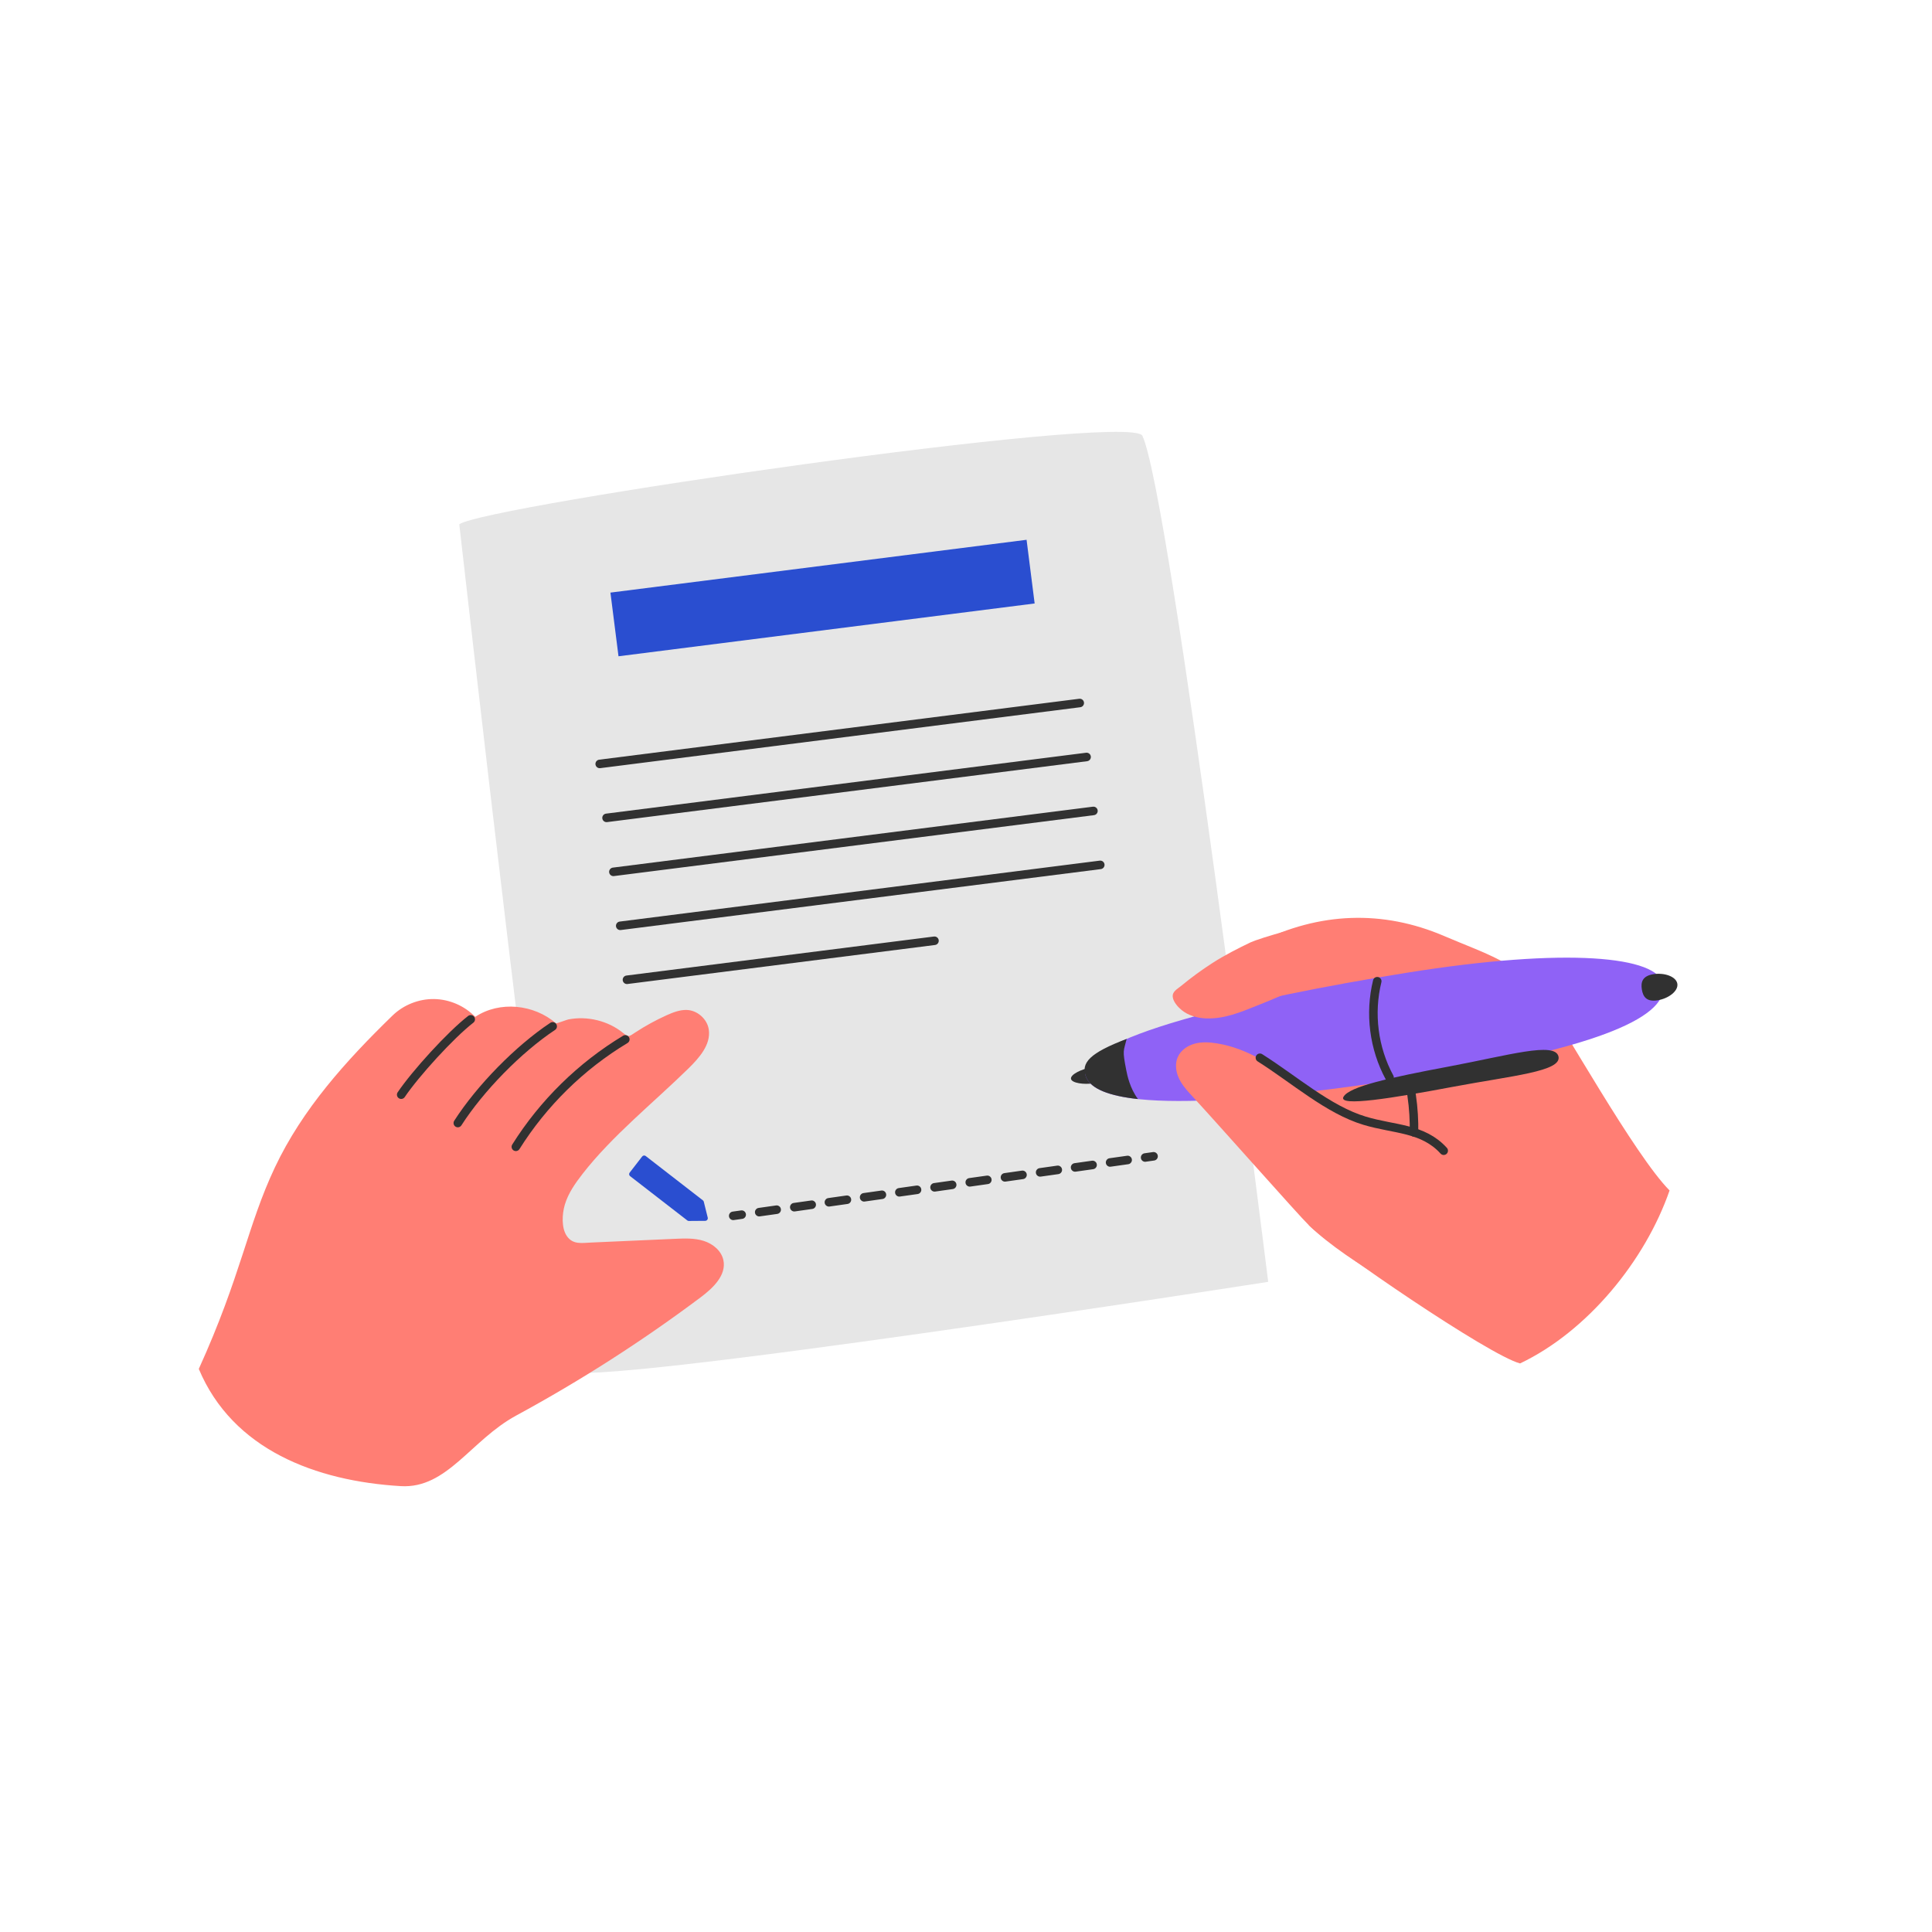 <svg xmlns="http://www.w3.org/2000/svg" xmlns:xlink="http://www.w3.org/1999/xlink" width="500" zoomAndPan="magnify" viewBox="0 0 375 375" height="500" preserveAspectRatio="xMidYMid meet" version="1.0"><path fill="#e6e6e6" d="M 246.156 248.805 C 246.156 248.805 112.656 269.672 109.996 266.082 C 107.336 262.496 89.145 101.766 89.145 101.766 C 93.922 98.184 218.383 80.039 221.711 84.535 C 227.09 95.422 246.156 248.805 246.156 248.805 Z M 246.156 248.805 " fill-opacity="1" fill-rule="nonzero"/><path stroke-linecap="round" transform="matrix(0.276, 0, 0, 0.276, 143.139, 235.876)" fill="none" stroke-linejoin="miter" d="M -2.975 0.42 C -2.975 0.42 2.974 -0.413 2.974 -0.413 " stroke="#313131" stroke-width="6" stroke-opacity="1" stroke-miterlimit="10"/><path fill="#313131" d="M 147.25 234.457 L 150.633 233.977 C 150.859 233.945 151.062 234 151.246 234.137 C 151.43 234.273 151.539 234.457 151.57 234.684 C 151.602 234.91 151.551 235.113 151.41 235.297 C 151.273 235.48 151.09 235.586 150.863 235.621 L 147.48 236.098 C 147.254 236.133 147.051 236.078 146.867 235.941 C 146.684 235.805 146.574 235.621 146.543 235.395 C 146.512 235.168 146.562 234.961 146.703 234.781 C 146.84 234.598 147.023 234.488 147.25 234.457 Z M 154.055 233.492 L 157.434 233.016 C 157.66 232.98 157.863 233.035 158.047 233.172 C 158.23 233.309 158.34 233.492 158.371 233.719 C 158.402 233.945 158.352 234.152 158.211 234.336 C 158.074 234.516 157.891 234.625 157.664 234.656 L 154.285 235.137 C 154.059 235.168 153.855 235.113 153.672 234.977 C 153.488 234.84 153.383 234.656 153.348 234.43 C 153.316 234.203 153.371 234 153.508 233.816 C 153.645 233.633 153.828 233.523 154.055 233.492 Z M 160.777 232.543 L 164.27 232.047 C 164.496 232.016 164.699 232.066 164.883 232.203 C 165.066 232.344 165.172 232.523 165.207 232.75 C 165.238 232.977 165.184 233.184 165.047 233.367 C 164.91 233.551 164.727 233.656 164.5 233.688 L 161.008 234.184 C 160.781 234.215 160.578 234.164 160.395 234.023 C 160.211 233.887 160.102 233.707 160.07 233.48 C 160.039 233.25 160.09 233.047 160.23 232.863 C 160.367 232.68 160.547 232.574 160.777 232.543 Z M 167.609 231.574 L 171.062 231.086 C 171.289 231.051 171.496 231.105 171.68 231.242 C 171.859 231.379 171.969 231.562 172 231.789 C 172.031 232.016 171.98 232.223 171.844 232.402 C 171.703 232.586 171.523 232.695 171.297 232.727 L 167.84 233.215 C 167.613 233.246 167.41 233.195 167.227 233.059 C 167.043 232.918 166.938 232.738 166.902 232.512 C 166.871 232.285 166.926 232.078 167.062 231.895 C 167.199 231.715 167.383 231.605 167.609 231.574 Z M 174.445 230.605 L 177.879 230.117 C 178.105 230.086 178.312 230.141 178.496 230.277 C 178.68 230.414 178.785 230.598 178.816 230.824 C 178.852 231.051 178.797 231.254 178.66 231.438 C 178.523 231.621 178.34 231.73 178.113 231.762 L 174.68 232.246 C 174.453 232.281 174.246 232.227 174.062 232.09 C 173.883 231.953 173.773 231.77 173.742 231.543 C 173.711 231.316 173.762 231.109 173.898 230.93 C 174.039 230.746 174.219 230.637 174.445 230.605 Z M 181.281 229.637 L 183.848 229.273 L 184.699 229.152 C 184.93 229.121 185.133 229.176 185.316 229.312 C 185.5 229.449 185.605 229.633 185.637 229.859 C 185.672 230.086 185.617 230.289 185.48 230.473 C 185.344 230.656 185.16 230.762 184.934 230.797 L 181.512 231.281 C 181.285 231.312 181.082 231.258 180.898 231.121 C 180.715 230.984 180.609 230.801 180.574 230.574 C 180.543 230.348 180.598 230.145 180.734 229.961 C 180.871 229.777 181.055 229.668 181.281 229.637 Z M 188.113 228.668 L 191.523 228.188 C 191.75 228.156 191.953 228.207 192.137 228.348 C 192.32 228.484 192.426 228.664 192.461 228.891 C 192.492 229.117 192.438 229.324 192.301 229.508 C 192.164 229.691 191.98 229.797 191.754 229.828 L 188.348 230.312 C 188.121 230.344 187.914 230.293 187.734 230.152 C 187.551 230.016 187.441 229.836 187.41 229.605 C 187.379 229.379 187.43 229.176 187.566 228.992 C 187.707 228.809 187.887 228.703 188.113 228.668 Z M 194.949 227.703 L 198.352 227.219 C 198.578 227.188 198.781 227.242 198.965 227.379 C 199.148 227.516 199.254 227.699 199.289 227.926 C 199.32 228.152 199.266 228.355 199.129 228.539 C 198.992 228.723 198.809 228.832 198.582 228.863 L 195.18 229.344 C 194.953 229.375 194.75 229.324 194.566 229.188 C 194.383 229.047 194.273 228.867 194.242 228.641 C 194.211 228.414 194.266 228.207 194.402 228.023 C 194.539 227.844 194.723 227.734 194.949 227.703 Z M 201.773 226.734 L 205.199 226.25 C 205.426 226.219 205.633 226.27 205.816 226.41 C 205.996 226.547 206.105 226.73 206.137 226.957 C 206.168 227.184 206.117 227.387 205.98 227.57 C 205.84 227.754 205.66 227.859 205.434 227.895 L 202.008 228.379 C 201.781 228.41 201.574 228.355 201.391 228.219 C 201.211 228.082 201.102 227.898 201.07 227.672 C 201.039 227.445 201.09 227.242 201.227 227.059 C 201.367 226.875 201.547 226.77 201.773 226.734 Z M 208.559 225.773 L 211.953 225.293 C 212.18 225.262 212.383 225.316 212.566 225.453 C 212.75 225.59 212.859 225.773 212.891 226 C 212.922 226.227 212.871 226.43 212.73 226.613 C 212.594 226.797 212.41 226.906 212.184 226.938 L 208.789 227.418 C 208.562 227.449 208.359 227.398 208.176 227.258 C 207.992 227.121 207.887 226.938 207.855 226.711 C 207.82 226.484 207.875 226.281 208.012 226.098 C 208.148 225.914 208.332 225.809 208.559 225.773 Z M 215.355 224.812 L 218.758 224.332 C 218.984 224.297 219.188 224.352 219.371 224.488 C 219.555 224.625 219.664 224.809 219.695 225.035 C 219.727 225.262 219.676 225.469 219.535 225.648 C 219.398 225.832 219.219 225.941 218.988 225.973 L 215.586 226.453 C 215.359 226.488 215.156 226.434 214.973 226.297 C 214.789 226.16 214.684 225.977 214.648 225.75 C 214.617 225.523 214.672 225.32 214.809 225.137 C 214.945 224.953 215.129 224.844 215.355 224.812 Z M 215.355 224.812 " fill-opacity="1" fill-rule="nonzero"/><path stroke-linecap="round" transform="matrix(0.276, 0, 0, 0.276, 223.085, 224.555)" fill="none" stroke-linejoin="miter" d="M -2.963 0.422 C -2.963 0.422 2.972 -0.426 2.972 -0.426 " stroke="#313131" stroke-width="6" stroke-opacity="1" stroke-miterlimit="10"/><path fill="#2a4ed0" d="M 136.602 233.242 C 136.602 233.242 137.371 236.34 137.371 236.34 C 137.449 236.652 137.211 236.961 136.891 236.965 C 136.891 236.965 133.699 236.988 133.699 236.988 C 133.594 236.988 133.492 236.957 133.41 236.891 C 133.41 236.891 122.293 228.281 122.293 228.281 C 122.086 228.121 122.055 227.812 122.223 227.598 C 122.223 227.598 124.641 224.477 124.641 224.477 C 124.809 224.262 125.113 224.215 125.32 224.375 C 125.32 224.375 136.434 232.988 136.434 232.988 C 136.516 233.051 136.574 233.141 136.602 233.242 Z M 136.602 233.242 " fill-opacity="1" fill-rule="nonzero"/><path fill="#2a4ed0" d="M 200.824 117.133 C 200.824 117.133 120.051 127.383 120.051 127.383 C 120.051 127.383 118.484 115.023 118.484 115.023 C 118.484 115.023 199.258 104.773 199.258 104.773 C 199.258 104.773 200.824 117.133 200.824 117.133 Z M 200.824 117.133 " fill-opacity="1" fill-rule="nonzero"/><path stroke-linecap="round" transform="matrix(0.276, 0, 0, 0.276, 162.989, 142.364)" fill="none" stroke-linejoin="miter" d="M -168.792 21.42 C -168.792 21.42 168.801 -21.424 168.801 -21.424 " stroke="#313131" stroke-width="6" stroke-opacity="1" stroke-miterlimit="10"/><path stroke-linecap="round" transform="matrix(0.276, 0, 0, 0.276, 164.318, 152.838)" fill="none" stroke-linejoin="miter" d="M -168.796 21.416 C -168.796 21.416 168.798 -21.414 168.798 -21.414 " stroke="#313131" stroke-width="6" stroke-opacity="1" stroke-miterlimit="10"/><path stroke-linecap="round" transform="matrix(0.276, 0, 0, 0.276, 165.647, 163.311)" fill="none" stroke-linejoin="miter" d="M -168.799 21.426 C -168.799 21.426 168.794 -21.418 168.794 -21.418 " stroke="#313131" stroke-width="6" stroke-opacity="1" stroke-miterlimit="10"/><path stroke-linecap="round" transform="matrix(0.276, 0, 0, 0.276, 166.976, 173.785)" fill="none" stroke-linejoin="miter" d="M -168.803 21.422 C -168.803 21.422 168.79 -21.422 168.79 -21.422 " stroke="#313131" stroke-width="6" stroke-opacity="1" stroke-miterlimit="10"/><path stroke-linecap="round" transform="matrix(0.276, 0, 0, 0.276, 151.537, 186.387)" fill="none" stroke-linejoin="miter" d="M -108.134 13.72 C -108.134 13.72 108.134 -13.721 108.134 -13.721 " stroke="#313131" stroke-width="6" stroke-opacity="1" stroke-miterlimit="10"/><path fill="#ff7e74" d="M 121.898 201.078 C 121.66 201.039 121.395 200.867 120.98 200.527 C 120.254 199.93 119.457 199.422 118.613 199.004 C 116.91 198.168 115.023 197.703 113.125 197.645 C 112.184 197.617 111.238 197.688 110.312 197.871 C 110.051 197.926 107.996 198.688 107.926 198.629 C 103.629 194.922 96.969 194.23 92.242 197.371 C 90.176 195.23 87.238 193.961 84.266 193.914 C 81.289 193.867 78.316 195.051 76.184 197.121 C 67.16 205.895 58.723 215.23 53.348 226.609 C 47.977 237.992 46.832 247.539 38.586 265.707 C 45.168 281.391 61.305 287.477 77.793 288.457 C 86.797 288.992 91.398 279.523 100.199 274.754 C 112.68 267.984 124.664 260.305 136.023 251.789 C 138.402 250.004 141.027 247.508 140.41 244.594 C 140.023 242.77 138.375 241.422 136.594 240.859 C 134.816 240.293 132.906 240.371 131.039 240.453 C 125.613 240.695 120.188 240.945 114.758 241.176 C 112.879 241.258 111.215 241.613 110.039 239.938 C 108.922 238.34 109.109 235.586 109.629 233.836 C 110.289 231.613 111.652 229.676 113.078 227.844 C 118.859 220.41 126.859 214.02 133.582 207.43 C 135.703 205.348 137.996 202.793 137.578 199.852 C 137.281 197.766 135.301 196.039 133.188 196.027 C 131.863 196.02 130.59 196.523 129.379 197.066 C 127.262 198.023 125.219 199.145 123.273 200.418 C 122.578 200.875 122.27 201.137 121.898 201.078 Z M 121.898 201.078 " fill-opacity="1" fill-rule="nonzero"/><path stroke-linecap="round" transform="matrix(0.276, 0, -0, 0.276, 84.62, 205.165)" fill="none" stroke-linejoin="miter" d="M 24.455 -26.505 C 10.263 -15.499 -14.401 11.623 -24.45 26.496 " stroke="#313131" stroke-width="6" stroke-opacity="1" stroke-miterlimit="10"/><path stroke-linecap="round" transform="matrix(0.276, 0, -0, 0.276, 98.069, 208.601)" fill="none" stroke-linejoin="miter" d="M 33.354 -33.995 C 9.19 -17.965 -17.693 9.583 -33.358 33.985 " stroke="#313131" stroke-width="6" stroke-opacity="1" stroke-miterlimit="10"/><path stroke-linecap="round" transform="matrix(0.276, 0, -0, 0.276, 110.75, 212.168)" fill="none" stroke-linejoin="miter" d="M 38.489 -37.775 C 7.403 -19.069 -19.198 7.038 -38.49 37.773 " stroke="#313131" stroke-width="6" stroke-opacity="1" stroke-miterlimit="10"/><path fill="#ff7e74" d="M 243.812 206.75 C 242.625 205.969 241.086 205.434 240.281 204.191 C 239.129 202.406 239.77 199.859 238.543 198.129 C 237.656 196.879 235.965 196.324 235.258 194.965 C 234.301 193.125 235.68 190.883 237.367 189.672 C 239.734 187.973 242.691 187.332 245.582 186.977 C 251.105 186.289 256.809 186.508 262.105 188.23 C 267.398 189.949 272.273 193.25 275.344 197.895 C 277.25 200.773 278.402 204.168 278.582 207.621 C 278.672 209.312 278.016 216.16 276.848 217.469 C 275.422 219.074 273.316 219.992 271.18 220.188 C 266.891 220.582 262.871 218.285 259.184 216.07 C 255.703 213.98 252.223 211.891 248.742 209.801 C 247.117 208.824 245.465 207.875 243.898 206.809 C 243.871 206.793 243.844 206.77 243.812 206.75 Z M 243.812 206.75 " fill-opacity="1" fill-rule="nonzero"/><path fill="#ff7e74" d="M 272.031 219.426 C 272.719 219.41 273.293 218.84 273.527 218.195 C 273.762 217.547 273.723 216.84 273.668 216.156 C 273.176 210.109 271.453 204.062 267.965 199.102 C 266.695 197.297 265.215 195.629 263.527 194.211 C 262.02 192.945 259.762 191.324 257.777 190.883 C 255.457 190.359 250.031 194.266 247.242 196.297 C 243.934 198.703 241.035 201.18 237 201.863 C 235.613 202.098 232.984 201.617 232.125 200.504 C 231.25 199.375 231.582 197.758 232.031 196.406 C 232.586 194.742 232.48 193.035 232.41 191.312 C 232.336 189.453 233.305 189.227 234.809 188.258 C 237.871 186.293 241.043 184.496 244.309 182.883 C 256.027 177.094 268.285 176.512 280.383 181.711 C 288.141 185.043 294.621 186.844 298.969 192.91 C 303.316 198.977 317.262 224.219 324.062 231.066 C 319.324 244.73 308.105 258.43 295.043 264.641 C 289.031 263.074 258.609 242.246 254.047 237.812 C 254.047 237.812 272.031 219.426 272.031 219.426 Z M 272.031 219.426 " fill-opacity="1" fill-rule="nonzero"/><path stroke-linecap="round" transform="matrix(0.276, -0.001, 0.001, 0.276, 273.324, 212.746)" fill="none" stroke-linejoin="miter" d="M 4.001 25.544 C 4.403 10.157 2.233 -11.651 -4.392 -25.542 " stroke="#313131" stroke-width="6" stroke-opacity="1" stroke-miterlimit="10"/><path fill="#313131" d="M 212.254 210.266 C 210.457 210.555 208.012 210.242 207.879 209.398 C 207.742 208.551 209.969 207.492 211.762 207.203 C 213.559 206.918 214.246 207.512 214.379 208.355 C 214.516 209.199 214.051 209.977 212.254 210.266 Z M 212.254 210.266 " fill-opacity="1" fill-rule="nonzero"/><path fill="#8f62f6" d="M 276.336 208.797 C 245.402 213.746 213.781 216.656 210.797 209.031 C 207.91 201.645 242.199 193.75 273.137 188.797 C 304.07 183.848 321.941 185.582 322.824 191.102 C 323.922 197.969 307.27 203.848 276.336 208.797 Z M 276.336 208.797 " fill-opacity="1" fill-rule="nonzero"/><path fill="#313131" d="M 220.883 213.328 C 219.312 211.23 218.801 208.715 218.598 207.68 C 217.812 203.656 218.102 204.109 218.684 201.652 C 211.547 204.367 209.723 206.281 210.797 209.031 C 211.719 211.383 215.371 212.73 220.883 213.328 Z M 220.883 213.328 " fill-opacity="1" fill-rule="nonzero"/><path stroke-linecap="round" transform="matrix(0.276, 0.008, -0.008, 0.276, 267.836, 199.774)" fill="none" stroke-linejoin="miter" d="M -2.84 -33.693 C -7.759 -10.836 -3.928 13.496 7.758 33.689 " stroke="#313131" stroke-width="6" stroke-opacity="1" stroke-miterlimit="10"/><path fill="#313131" d="M 321.73 194.16 C 319.586 194.504 318.902 193.449 318.68 192.047 C 318.457 190.648 318.773 189.43 320.918 189.09 C 323.062 188.746 325.348 189.547 325.57 190.945 C 325.797 192.348 323.871 193.82 321.73 194.16 Z M 321.73 194.16 " fill-opacity="1" fill-rule="nonzero"/><path fill="#313131" d="M 282.004 210.953 C 270.477 213.117 259.656 214.906 260.766 212.898 C 261.871 210.887 269.738 209.168 281.262 207.004 C 292.785 204.84 301.824 202.148 302.5 205.059 C 303.172 207.969 293.527 208.785 282.004 210.953 Z M 282.004 210.953 " fill-opacity="1" fill-rule="nonzero"/><path fill="#ff7e74" d="M 234.016 197.668 C 232.34 197.586 230.641 197.109 229.344 196.047 C 228.652 195.484 227.762 194.488 227.637 193.559 C 227.488 192.453 228.469 192.016 229.312 191.32 C 231.238 189.73 233.262 188.254 235.363 186.902 C 237.645 185.434 240.316 184.066 242.762 182.898 C 244.16 182.234 255.305 178.715 256.609 179.992 C 258.5 181.84 250.738 185.113 250.668 187.773 C 250.613 189.805 254.121 190.129 252.422 191.23 C 249.832 192.906 246.859 194.031 244.012 195.18 C 240.844 196.453 237.602 197.812 234.098 197.668 C 234.07 197.668 234.043 197.668 234.016 197.668 Z M 234.016 197.668 " fill-opacity="1" fill-rule="nonzero"/><path fill="#ff7e74" d="M 231.008 212.324 C 230.105 211.348 229.25 210.305 228.73 209.078 C 228.211 207.855 228.066 206.426 228.59 205.203 C 229.168 203.863 230.496 202.945 231.906 202.57 C 233.316 202.191 234.812 202.293 236.254 202.527 C 248.414 204.516 255.934 216.48 267.848 219.023 C 268.926 219.254 270.016 219.387 271.117 219.426 C 271.797 219.449 271.988 219.348 272.41 219.809 C 272.809 220.234 273.012 221.285 273.23 221.836 C 274.246 224.395 275.195 226.996 275.812 229.684 C 276.625 233.227 276.852 236.969 275.91 240.48 C 275.32 242.688 274.242 244.781 272.715 246.48 C 272.023 247.246 269.898 248.957 268.848 248.363 C 264.148 245.699 257.914 241.574 254.047 237.812 C 251.953 235.777 236.828 218.613 231.008 212.324 Z M 231.008 212.324 " fill-opacity="1" fill-rule="nonzero"/><path stroke-linecap="round" transform="matrix(0.276, -0.001, 0.001, 0.276, 262.386, 214.332)" fill="none" stroke-linejoin="miter" d="M 64.508 32.914 C 49.905 16.702 29.808 17.999 8.937 11.623 C -16.636 3.822 -40.709 -17.795 -64.514 -32.911 " stroke="#313131" stroke-width="6" stroke-opacity="1" stroke-miterlimit="10"/></svg>